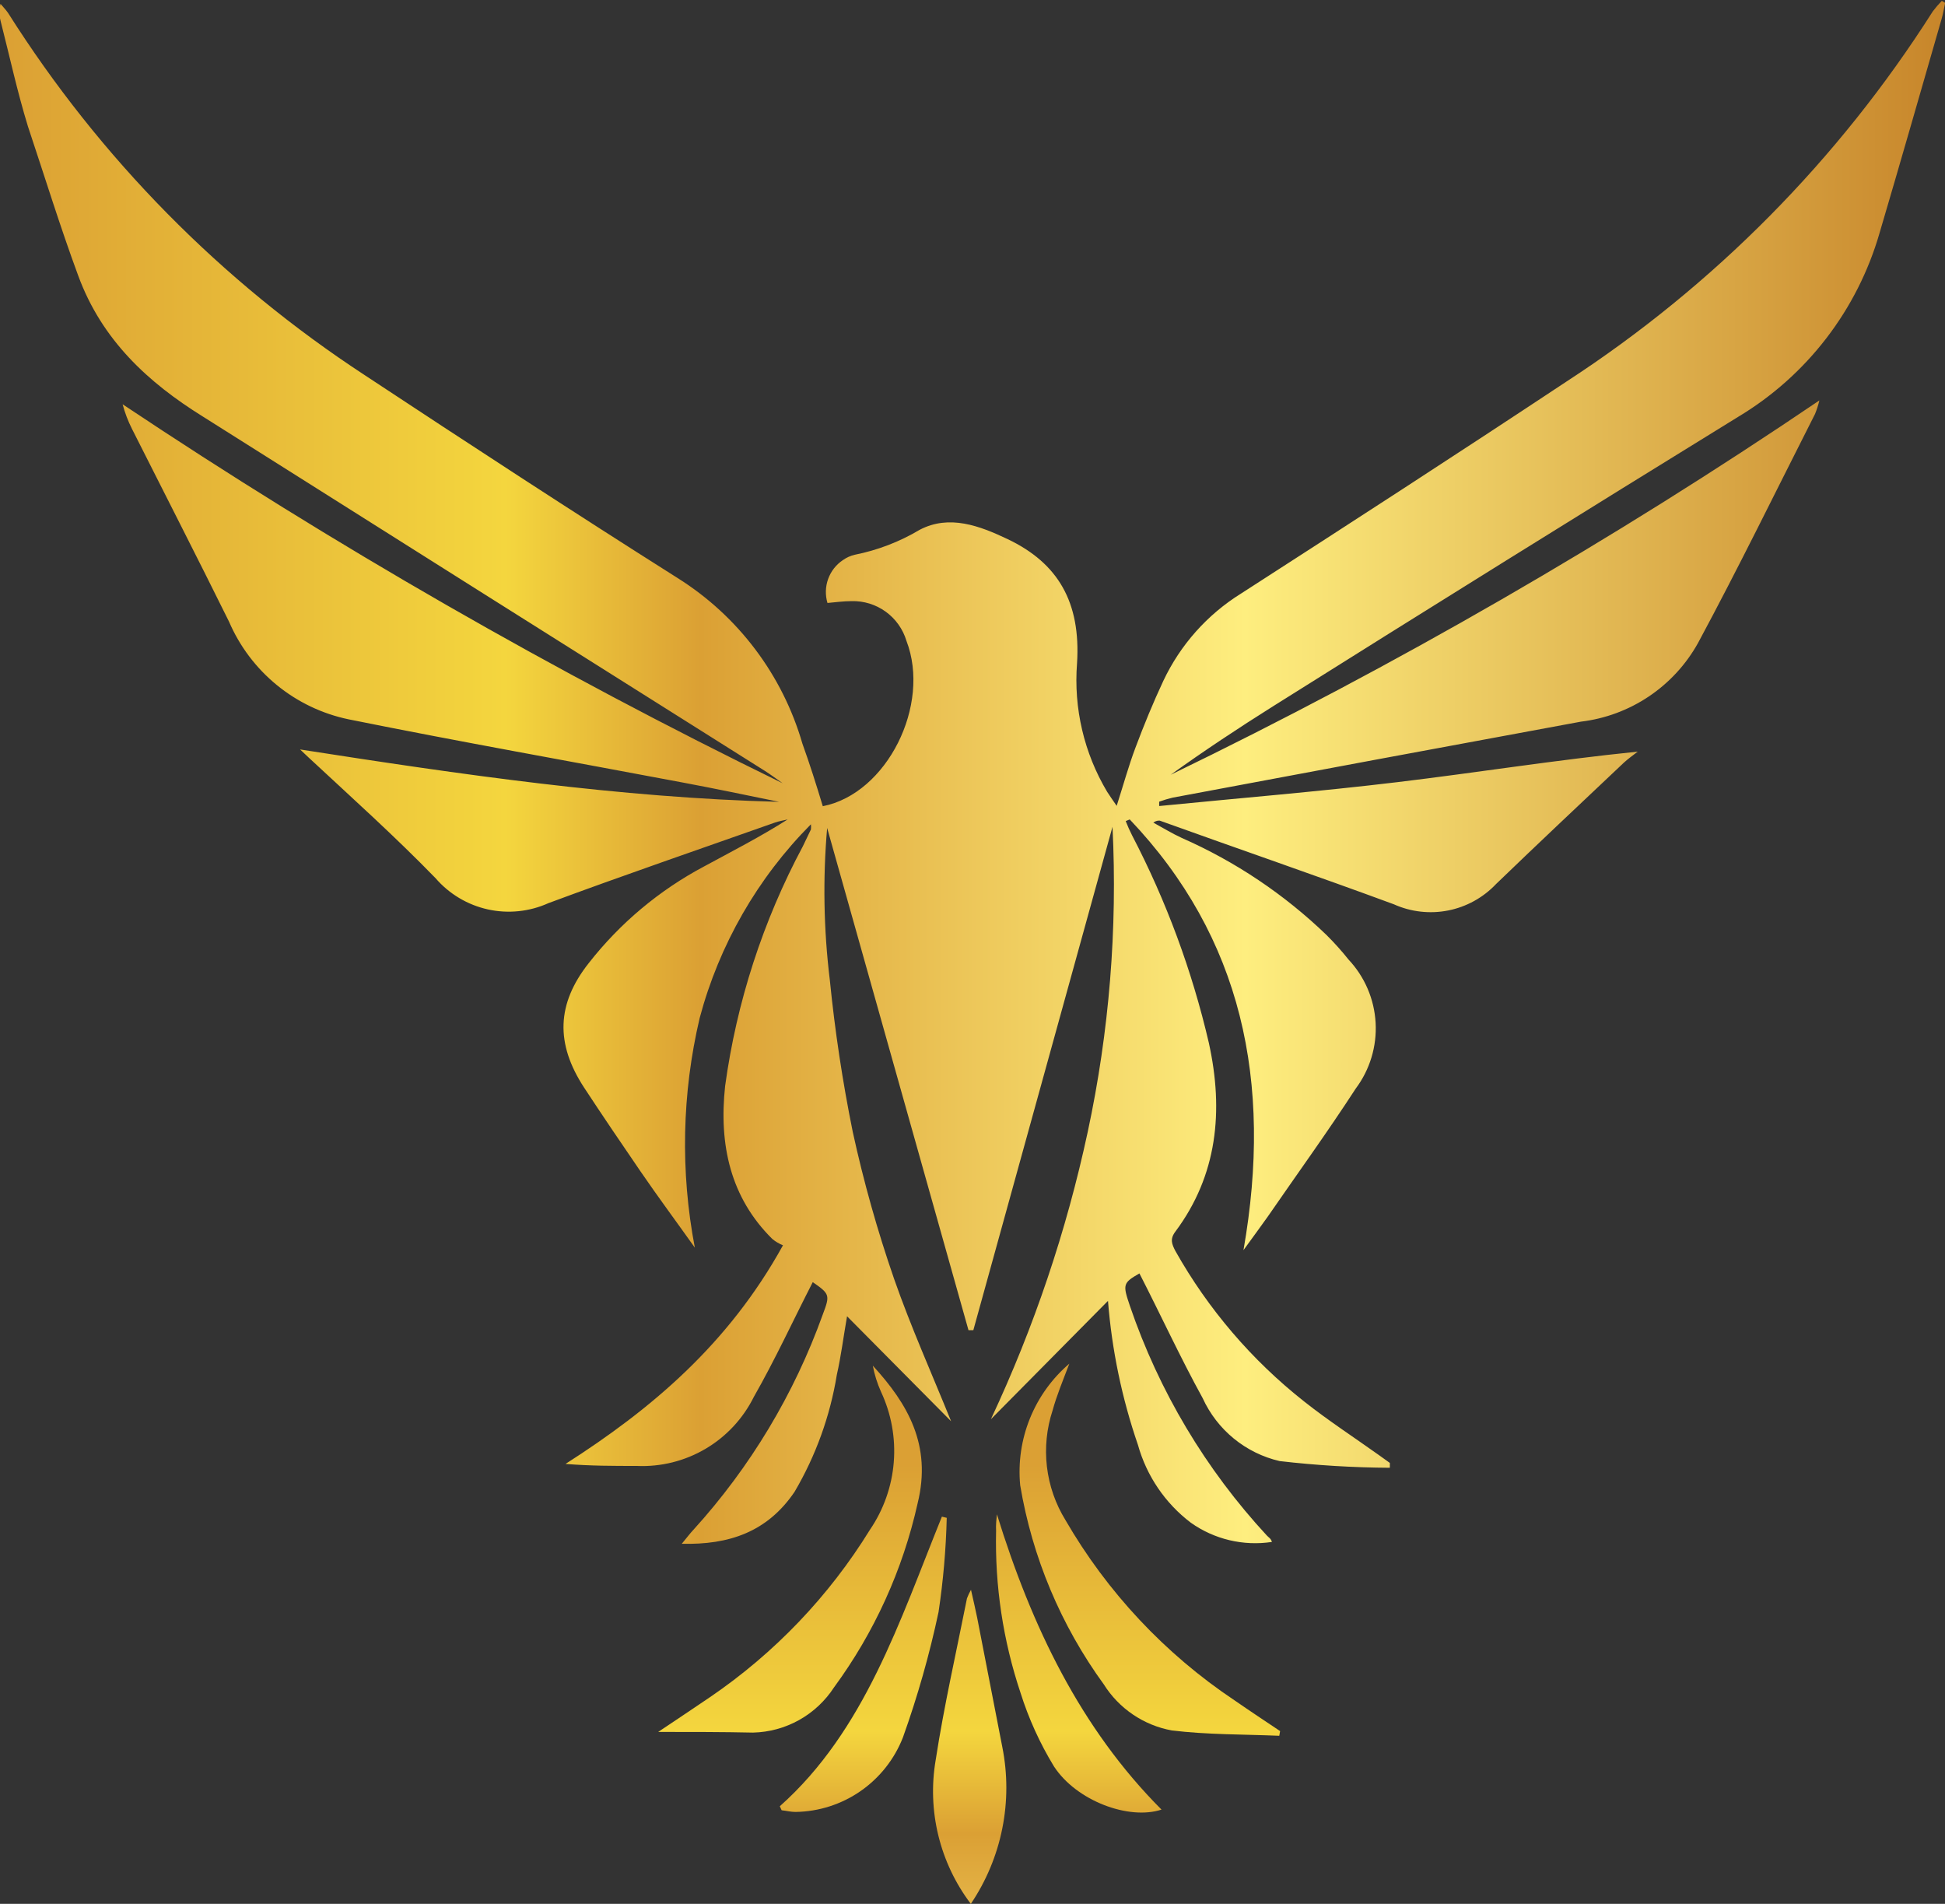 <svg width="235" height="230" viewBox="0 0 235 230" fill="none" xmlns="http://www.w3.org/2000/svg">
<rect x="0" y="0" width="235" height="230" fill="#333333" stroke="none"/>
<g clip-path="url(#clip0_1_29)">
<path d="M99.412 97.396C107.173 95.879 112.508 85.16 109.517 77.415C109.092 75.998 108.212 74.762 107.014 73.895C105.816 73.029 104.366 72.582 102.888 72.622C101.918 72.622 100.867 72.764 99.978 72.844C99.694 71.896 99.722 70.881 100.056 69.95C100.391 69.018 101.015 68.218 101.837 67.667C102.269 67.36 102.756 67.14 103.272 67.02C106.038 66.469 108.69 65.45 111.114 64.007C114.691 62.126 118.369 63.522 121.764 65.139C127.827 68.031 130.596 72.743 130.131 80.125C129.707 85.554 130.978 90.981 133.769 95.656C134.092 96.162 134.436 96.647 134.921 97.355C135.729 94.827 136.356 92.542 137.184 90.338C138.215 87.587 139.327 84.877 140.559 82.248C142.607 77.907 145.863 74.248 149.937 71.712C163.093 63.238 176.21 54.745 189.306 46.069C207.073 34.511 222.153 19.269 233.525 1.375C233.861 0.927 234.225 0.502 234.616 0.101L235.02 0.344C234.879 0.991 234.778 1.638 234.596 2.265C232.11 10.88 229.644 19.515 227.098 28.131C224.413 37.448 218.296 45.398 209.98 50.376C191.266 61.904 172.545 73.552 153.817 85.322C149.634 87.951 145.511 90.681 141.449 93.594C168.627 80.428 194.82 65.316 219.822 48.374C219.689 48.933 219.514 49.48 219.297 50.012C214.608 59.254 210.061 68.577 205.15 77.698C203.707 80.284 201.673 82.491 199.214 84.14C196.756 85.788 193.942 86.831 191.003 87.183C174.552 90.216 158.108 93.277 141.671 96.364C141.123 96.495 140.583 96.657 140.054 96.85V97.375C149.674 96.425 159.294 95.636 168.894 94.483C178.493 93.331 187.931 91.814 197.875 90.803C197.309 91.248 196.723 91.652 196.197 92.138C191.044 97.011 185.87 101.865 180.757 106.799C179.206 108.438 177.185 109.555 174.973 109.993C172.76 110.431 170.466 110.17 168.409 109.246C158.991 105.768 149.492 102.512 140.115 99.135C139.913 99.135 139.69 99.135 139.347 99.377C140.499 100.004 141.61 100.692 142.803 101.238C149.266 104.083 155.177 108.047 160.264 112.947C161.211 113.885 162.101 114.878 162.932 115.92C164.888 118.001 166.047 120.706 166.206 123.558C166.365 126.41 165.513 129.227 163.801 131.512C160.385 136.77 156.727 141.826 153.17 146.983C152.301 148.217 151.392 149.43 150.24 151.028C153.817 130.663 150.018 113.21 136.497 98.993L136.012 99.195C136.239 99.781 136.495 100.355 136.78 100.914C140.914 108.85 144.031 117.275 146.056 125.991C147.875 134.242 147.067 142.008 142.014 148.783C141.307 149.713 141.61 150.34 142.014 151.129C145.969 158.157 151.263 164.341 157.596 169.33C160.486 171.615 163.558 173.617 166.569 175.761L167.924 176.732V177.318C163.473 177.293 159.027 177.023 154.605 176.509C152.577 176.038 150.685 175.108 149.073 173.789C147.461 172.471 146.173 170.8 145.309 168.905C142.601 163.991 140.216 158.794 137.669 153.839C135.648 154.992 135.648 155.194 136.517 157.762C140.035 168.067 145.674 177.52 153.069 185.509C153.271 185.731 153.554 185.852 153.676 186.277C150.231 186.803 146.716 185.969 143.874 183.951C140.776 181.599 138.533 178.296 137.488 174.548C135.553 168.926 134.337 163.082 133.87 157.156L119.723 171.453C124.928 160.361 128.854 148.711 131.425 136.73C134.019 124.63 135.025 112.243 134.416 99.883L117.601 160.695H117.015L99.938 100.025C99.408 106.14 99.516 112.294 100.261 118.387C100.876 124.544 101.801 130.666 103.03 136.73C104.342 142.742 106.009 148.671 108.022 154.486C110.043 160.27 112.528 165.811 114.913 171.696L102.343 159.016C101.898 161.564 101.615 163.849 101.11 166.074C100.298 171.069 98.564 175.87 95.997 180.23C92.703 185.084 88.075 186.641 82.375 186.5C83.002 185.751 83.366 185.246 83.79 184.801C90.654 177.242 95.962 168.405 99.412 158.794C100.301 156.448 100.261 156.326 98.2 154.891C95.835 159.501 93.652 164.254 91.086 168.744C89.791 171.359 87.764 173.54 85.253 175.023C82.741 176.506 79.852 177.226 76.939 177.096C74.13 177.096 71.3 177.096 68.329 176.853C78.677 170.24 87.994 162.414 94.602 150.441C94.134 150.254 93.697 149.995 93.309 149.673C88.276 144.698 86.842 138.348 87.61 131.209C88.998 121.067 92.18 111.254 97.007 102.229L97.977 100.207C98.001 99.998 98.001 99.788 97.977 99.58C91.529 106.068 86.895 114.136 84.538 122.978C82.393 132.083 82.193 141.537 83.952 150.725C81.769 147.651 79.546 144.658 77.383 141.503C75.221 138.348 72.816 134.809 70.573 131.391C67.097 126.072 67.238 121.279 71.139 116.345C74.912 111.523 79.656 107.547 85.063 104.676C88.458 102.836 91.894 101.076 95.168 98.993C94.663 99.115 94.158 99.195 93.673 99.357C84.517 102.593 75.362 105.728 66.268 109.105C63.973 110.141 61.406 110.407 58.947 109.864C56.489 109.321 54.272 107.998 52.626 106.092C47.715 101.036 42.522 96.384 37.328 91.551L36.256 90.54C55.739 93.573 74.817 96.364 94.137 96.87C90.277 96.081 86.417 95.272 82.537 94.544C69.057 91.996 55.537 89.61 42.117 86.9C38.938 86.238 35.964 84.819 33.449 82.763C30.933 80.707 28.95 78.075 27.667 75.089C23.807 67.283 19.846 59.558 15.945 51.812C15.466 50.863 15.087 49.867 14.814 48.839C40.339 65.875 66.982 81.172 94.562 94.625C93.834 94.119 93.127 93.573 92.379 93.108C69.717 78.844 47.069 64.566 24.434 50.275C17.946 46.23 12.308 41.114 9.438 33.267C7.255 27.362 5.396 21.315 3.375 15.269C2.082 11.062 1.152 6.755 0.061 2.487C-0.111 1.824 -0.111 1.128 0.061 0.465C0.364 0.829 0.707 1.173 0.97 1.557C12.047 19.073 26.755 34.005 44.098 45.341C56.628 53.612 69.198 61.823 81.87 69.831C89.18 74.419 94.547 81.538 96.947 89.832C97.836 92.299 98.624 94.787 99.412 97.396Z" fill="url(#paint0_linear_1_29)"/>
<path d="M79.526 209.231C81.809 207.694 83.81 206.379 85.791 205.024C93.581 199.718 100.165 192.827 105.111 184.801C106.762 182.379 107.753 179.568 107.987 176.646C108.221 173.724 107.689 170.791 106.445 168.137C105.992 167.128 105.659 166.069 105.455 164.982C109.659 169.573 112.609 174.568 110.871 181.606C109.081 189.642 105.639 197.217 100.766 203.851C99.702 205.488 98.255 206.841 96.551 207.793C94.846 208.744 92.936 209.266 90.985 209.311C87.286 209.231 83.608 209.231 79.526 209.231Z" fill="url(#paint1_linear_1_29)"/>
<path d="M129.201 164.739C128.393 166.863 127.666 168.602 127.18 170.382C126.458 172.573 126.223 174.895 126.492 177.187C126.761 179.479 127.527 181.684 128.737 183.648C133.788 192.368 140.771 199.813 149.149 205.408C150.988 206.682 152.827 207.896 154.666 209.129L154.565 209.696C150.22 209.514 145.875 209.574 141.57 209.049C139.892 208.74 138.297 208.087 136.884 207.129C135.472 206.172 134.273 204.932 133.365 203.487C128.176 196.359 124.716 188.119 123.26 179.421C123.001 176.677 123.406 173.91 124.44 171.355C125.474 168.799 127.107 166.53 129.201 164.739Z" fill="url(#paint2_linear_1_29)"/>
<path d="M117.298 230C115.439 227.546 114.103 224.736 113.373 221.744C112.643 218.753 112.535 215.643 113.054 212.608C114.064 206.056 115.54 199.604 116.833 193.092C116.967 192.736 117.129 192.391 117.318 192.061C117.621 193.416 117.864 194.427 118.066 195.438C119.076 200.636 120.087 205.833 121.097 211.03C121.751 214.287 121.752 217.64 121.099 220.897C120.447 224.153 119.155 227.247 117.298 230Z" fill="url(#paint3_linear_1_29)"/>
<path d="M94.218 218.21C104.485 209.069 108.689 195.843 113.802 183.223L114.388 183.365C114.294 187.177 113.963 190.98 113.397 194.751C112.302 199.89 110.864 204.951 109.093 209.898C108.069 212.518 106.287 214.774 103.976 216.377C101.665 217.98 98.93 218.857 96.118 218.897C95.552 218.897 95.006 218.756 94.441 218.695L94.218 218.21Z" fill="url(#paint4_linear_1_29)"/>
<path d="M120.451 182.94C124.654 196.51 130.556 208.806 140.337 218.614C136.416 219.909 130.071 217.583 127.342 213.397C125.64 210.605 124.283 207.617 123.3 204.498C121.194 198.199 120.196 191.583 120.35 184.942C120.309 184.194 120.39 183.527 120.451 182.94Z" fill="url(#paint5_linear_1_29)"/>
</g>
<defs>
<linearGradient id="paint0_linear_1_29" x1="-2.92258e-05" y1="93.27" x2="235.02" y2="93.27" gradientUnits="userSpaceOnUse">
<stop stop-color="#DBA034"/>
<stop offset="0.26" stop-color="#F4D63E"/>
<stop offset="0.36" stop-color="#DBA034"/>
<stop offset="0.64" stop-color="#FEEE7F"/>
<stop offset="1" stop-color="#C7852A"/>
</linearGradient>
<linearGradient id="paint1_linear_1_29" x1="95.451" y1="177.015" x2="95.451" y2="300.64" gradientUnits="userSpaceOnUse">
<stop stop-color="#DBA034"/>
<stop offset="0.26" stop-color="#F4D63E"/>
<stop offset="0.36" stop-color="#DBA034"/>
<stop offset="0.64" stop-color="#FEEE7F"/>
<stop offset="1" stop-color="#C7852A"/>
</linearGradient>
<linearGradient id="paint2_linear_1_29" x1="138.821" y1="177.015" x2="138.821" y2="300.64" gradientUnits="userSpaceOnUse">
<stop stop-color="#DBA034"/>
<stop offset="0.26" stop-color="#F4D63E"/>
<stop offset="0.36" stop-color="#DBA034"/>
<stop offset="0.64" stop-color="#FEEE7F"/>
<stop offset="1" stop-color="#C7852A"/>
</linearGradient>
<linearGradient id="paint3_linear_1_29" x1="117.177" y1="177.015" x2="117.177" y2="300.64" gradientUnits="userSpaceOnUse">
<stop stop-color="#DBA034"/>
<stop offset="0.26" stop-color="#F4D63E"/>
<stop offset="0.36" stop-color="#DBA034"/>
<stop offset="0.64" stop-color="#FEEE7F"/>
<stop offset="1" stop-color="#C7852A"/>
</linearGradient>
<linearGradient id="paint4_linear_1_29" x1="104.303" y1="177.015" x2="104.303" y2="300.64" gradientUnits="userSpaceOnUse">
<stop stop-color="#DBA034"/>
<stop offset="0.26" stop-color="#F4D63E"/>
<stop offset="0.36" stop-color="#DBA034"/>
<stop offset="0.64" stop-color="#FEEE7F"/>
<stop offset="1" stop-color="#C7852A"/>
</linearGradient>
<linearGradient id="paint5_linear_1_29" x1="130.313" y1="177.015" x2="130.313" y2="300.64" gradientUnits="userSpaceOnUse">
<stop stop-color="#DBA034"/>
<stop offset="0.26" stop-color="#F4D63E"/>
<stop offset="0.36" stop-color="#DBA034"/>
<stop offset="0.64" stop-color="#FEEE7F"/>
<stop offset="1" stop-color="#C7852A"/>
</linearGradient>
<clipPath id="clip0_1_29">
<rect width="235" height="230" fill="white"/>
</clipPath>
</defs>
</svg>
